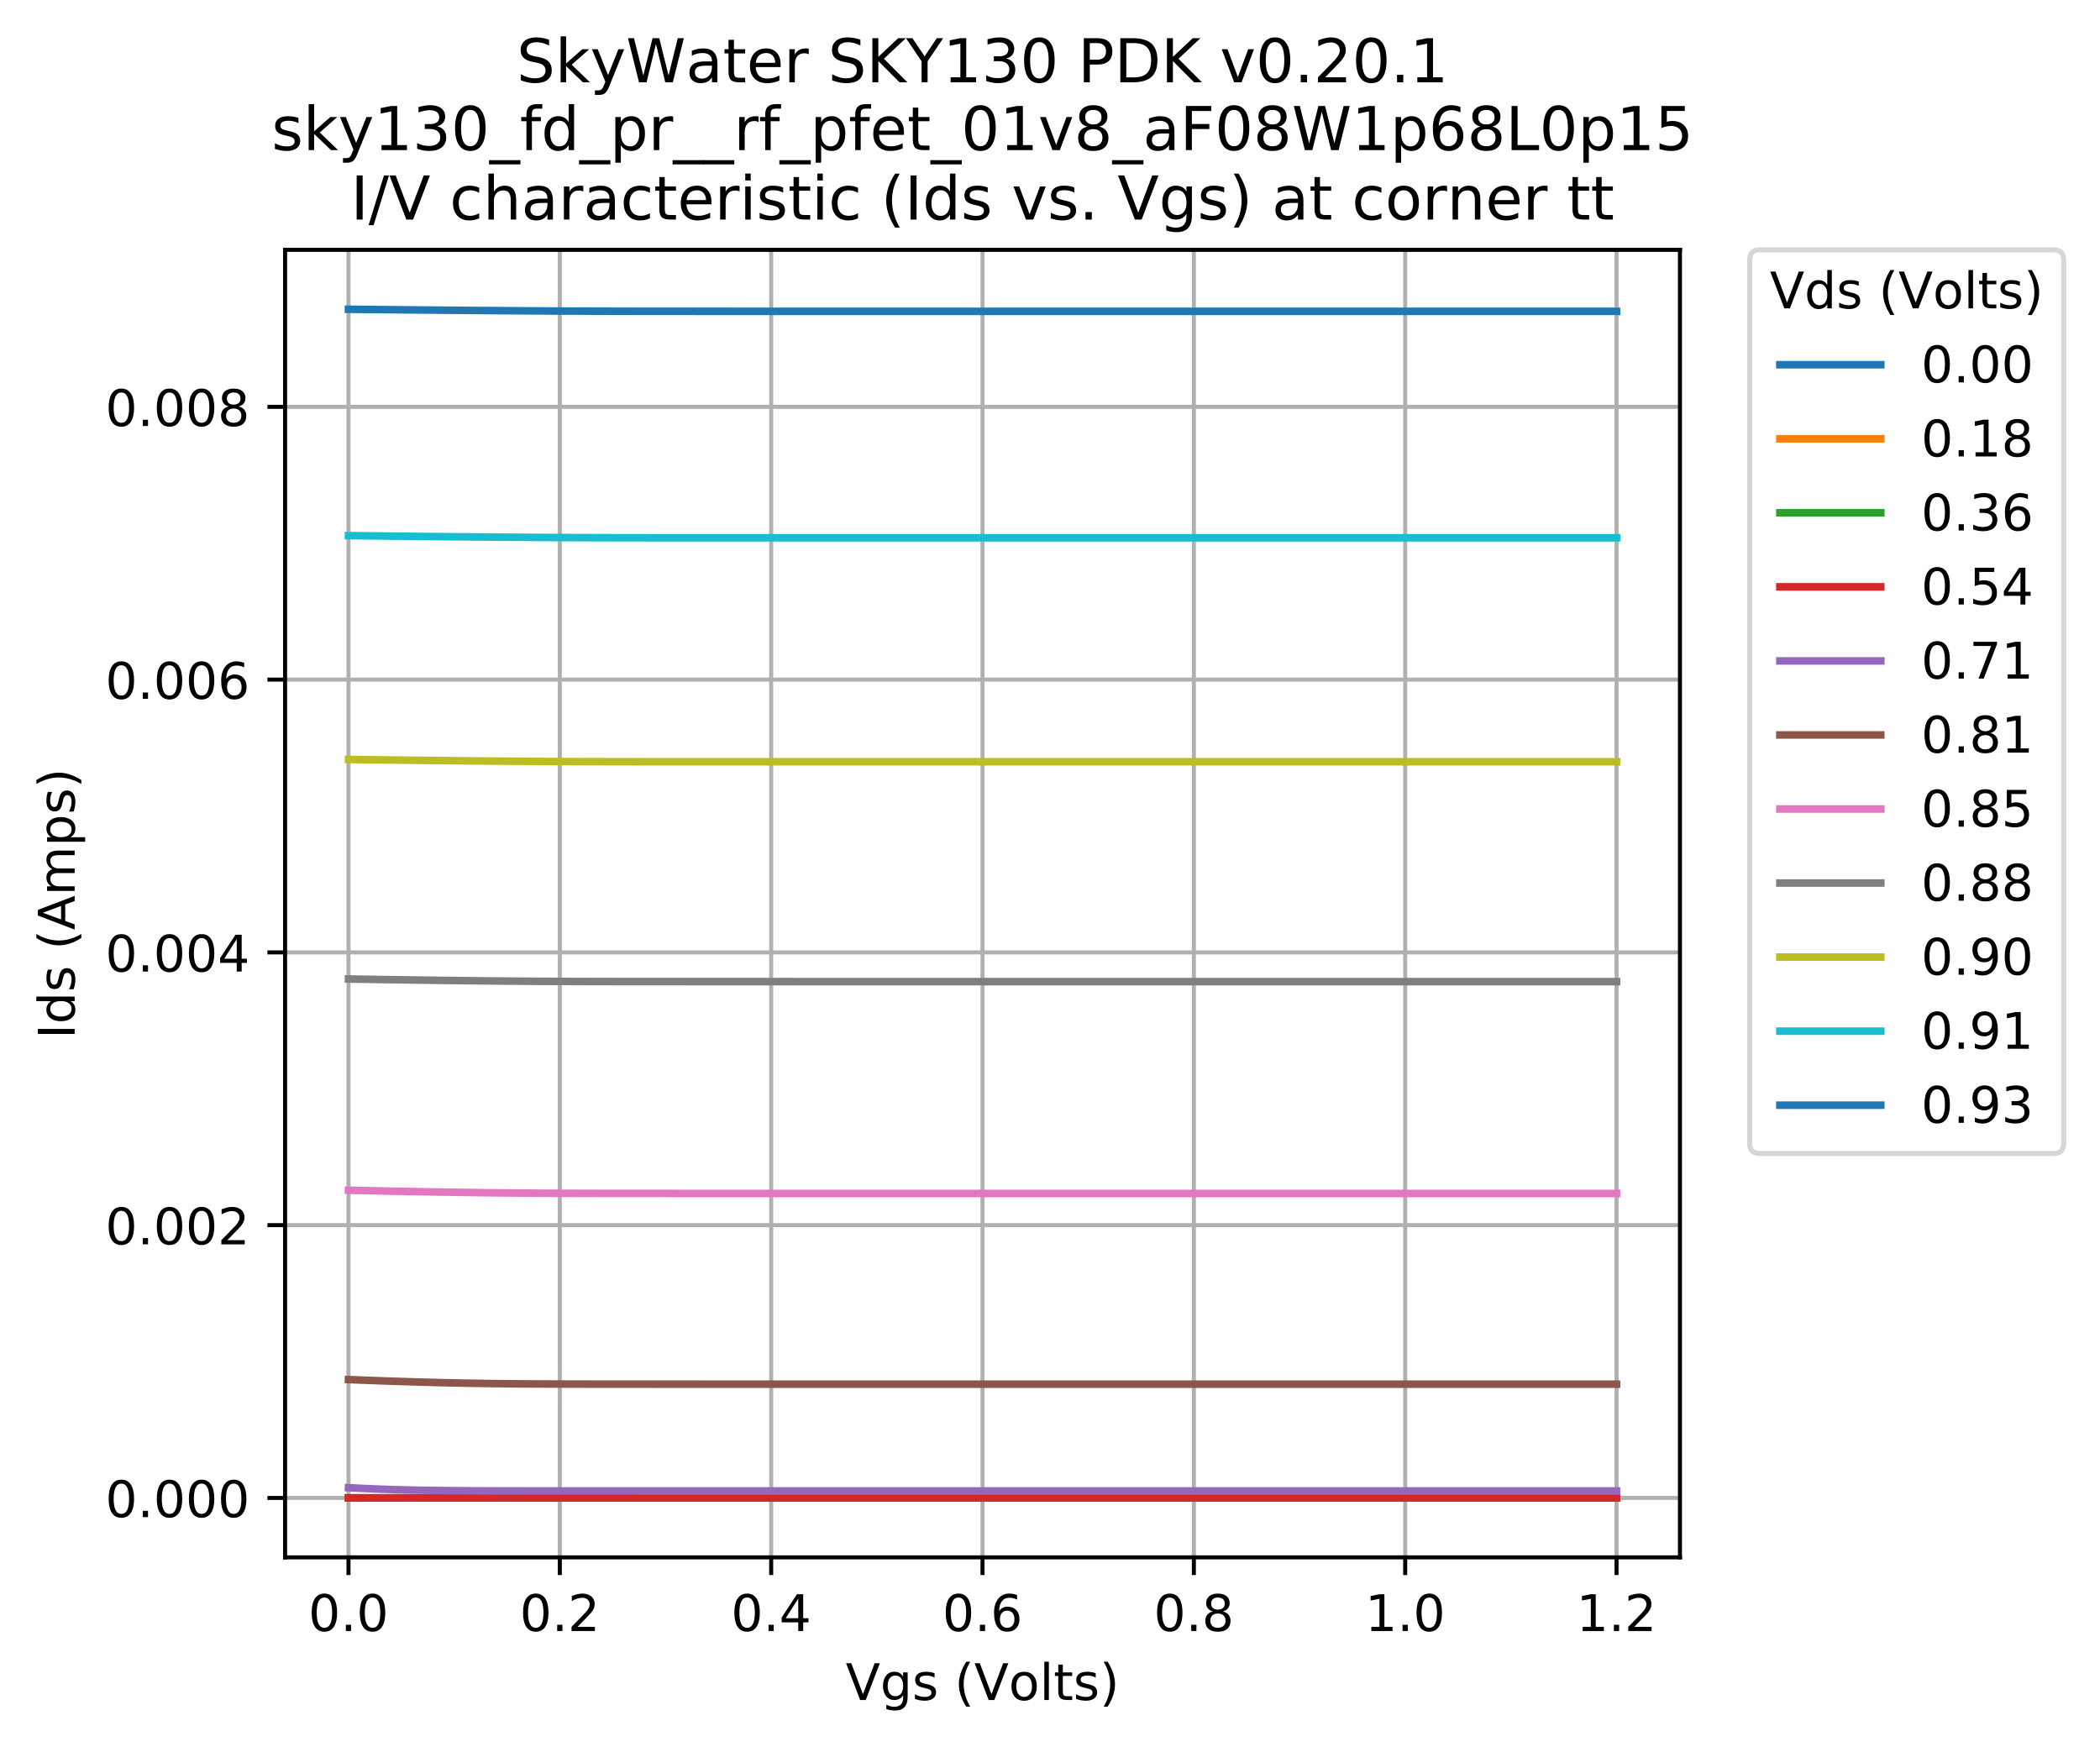 <svg xmlns="http://www.w3.org/2000/svg" xmlns:xlink="http://www.w3.org/1999/xlink" width="554.995" height="461.71" version="1.1" viewBox="0 0 416.246 346.283"><defs><style type="text/css">*{stroke-linecap:butt;stroke-linejoin:round}</style></defs><g id="figure_1"><g id="patch_1"><path d="M 0 346.283 L 416.246 346.283 L 416.246 0 L 0 0 z" style="fill:#fff"/></g><g id="axes_1"><g id="patch_2"><path d="M 56.506 308.727 L 332.986 308.727 L 332.986 49.527 L 56.506 49.527 z" style="fill:#fff"/></g><g id="matplotlib.axis_1"><g id="xtick_1"><g id="line2d_1"><path d="M 69.074 308.727 L 69.074 49.527" clip-path="url(#p727db10aca)" style="fill:none;stroke:#b0b0b0;stroke-linecap:square;stroke-width:.8"/></g><g id="line2d_2"><defs><path id="m60a61d8062" d="M 0 0 L 0 3.5" style="stroke:#000;stroke-width:.8"/></defs><g><use style="stroke:#000;stroke-width:.8" x="69.074" y="308.727" xlink:href="#m60a61d8062"/></g></g><g id="text_1"><defs><path id="DejaVuSans-48" d="M 31.781 66.406 Q 24.172 66.406 20.328 58.906 Q 16.5 51.422 16.5 36.375 Q 16.5 21.391 20.328 13.891 Q 24.172 6.391 31.781 6.391 Q 39.453 6.391 43.281 13.891 Q 47.125 21.391 47.125 36.375 Q 47.125 51.422 43.281 58.906 Q 39.453 66.406 31.781 66.406 z M 31.781 74.219 Q 44.047 74.219 50.516 64.516 Q 56.984 54.828 56.984 36.375 Q 56.984 17.969 50.516 8.266 Q 44.047 -1.422 31.781 -1.422 Q 19.531 -1.422 13.062 8.266 Q 6.594 17.969 6.594 36.375 Q 6.594 54.828 13.062 64.516 Q 19.531 74.219 31.781 74.219 z"/><path id="DejaVuSans-46" d="M 10.688 12.406 L 21 12.406 L 21 0 L 10.688 0 z"/></defs><g transform="translate(61.122 323.325)scale(0.1 -0.1)"><use xlink:href="#DejaVuSans-48"/><use x="63.623" xlink:href="#DejaVuSans-46"/><use x="95.41" xlink:href="#DejaVuSans-48"/></g></g></g><g id="xtick_2"><g id="line2d_3"><path d="M 110.964 308.727 L 110.964 49.527" clip-path="url(#p727db10aca)" style="fill:none;stroke:#b0b0b0;stroke-linecap:square;stroke-width:.8"/></g><g id="line2d_4"><g><use style="stroke:#000;stroke-width:.8" x="110.964" y="308.727" xlink:href="#m60a61d8062"/></g></g><g id="text_2"><defs><path id="DejaVuSans-50" d="M 19.188 8.297 L 53.609 8.297 L 53.609 0 L 7.328 0 L 7.328 8.297 Q 12.938 14.109 22.625 23.891 Q 32.328 33.688 34.812 36.531 Q 39.547 41.844 41.422 45.531 Q 43.312 49.219 43.312 52.781 Q 43.312 58.594 39.234 62.25 Q 35.156 65.922 28.609 65.922 Q 23.969 65.922 18.812 64.312 Q 13.672 62.703 7.812 59.422 L 7.812 69.391 Q 13.766 71.781 18.938 73 Q 24.125 74.219 28.422 74.219 Q 39.75 74.219 46.484 68.547 Q 53.219 62.891 53.219 53.422 Q 53.219 48.922 51.531 44.891 Q 49.859 40.875 45.406 35.406 Q 44.188 33.984 37.641 27.219 Q 31.109 20.453 19.188 8.297 z"/></defs><g transform="translate(103.013 323.325)scale(0.1 -0.1)"><use xlink:href="#DejaVuSans-48"/><use x="63.623" xlink:href="#DejaVuSans-46"/><use x="95.41" xlink:href="#DejaVuSans-50"/></g></g></g><g id="xtick_3"><g id="line2d_5"><path d="M 152.855 308.727 L 152.855 49.527" clip-path="url(#p727db10aca)" style="fill:none;stroke:#b0b0b0;stroke-linecap:square;stroke-width:.8"/></g><g id="line2d_6"><g><use style="stroke:#000;stroke-width:.8" x="152.855" y="308.727" xlink:href="#m60a61d8062"/></g></g><g id="text_3"><defs><path id="DejaVuSans-52" d="M 37.797 64.312 L 12.891 25.391 L 37.797 25.391 z M 35.203 72.906 L 47.609 72.906 L 47.609 25.391 L 58.016 25.391 L 58.016 17.188 L 47.609 17.188 L 47.609 0 L 37.797 0 L 37.797 17.188 L 4.891 17.188 L 4.891 26.703 z"/></defs><g transform="translate(144.904 323.325)scale(0.1 -0.1)"><use xlink:href="#DejaVuSans-48"/><use x="63.623" xlink:href="#DejaVuSans-46"/><use x="95.41" xlink:href="#DejaVuSans-52"/></g></g></g><g id="xtick_4"><g id="line2d_7"><path d="M 194.746 308.727 L 194.746 49.527" clip-path="url(#p727db10aca)" style="fill:none;stroke:#b0b0b0;stroke-linecap:square;stroke-width:.8"/></g><g id="line2d_8"><g><use style="stroke:#000;stroke-width:.8" x="194.746" y="308.727" xlink:href="#m60a61d8062"/></g></g><g id="text_4"><defs><path id="DejaVuSans-54" d="M 33.016 40.375 Q 26.375 40.375 22.484 35.828 Q 18.609 31.297 18.609 23.391 Q 18.609 15.531 22.484 10.953 Q 26.375 6.391 33.016 6.391 Q 39.656 6.391 43.531 10.953 Q 47.406 15.531 47.406 23.391 Q 47.406 31.297 43.531 35.828 Q 39.656 40.375 33.016 40.375 z M 52.594 71.297 L 52.594 62.312 Q 48.875 64.062 45.094 64.984 Q 41.312 65.922 37.594 65.922 Q 27.828 65.922 22.672 59.328 Q 17.531 52.734 16.797 39.406 Q 19.672 43.656 24.016 45.922 Q 28.375 48.188 33.594 48.188 Q 44.578 48.188 50.953 41.516 Q 57.328 34.859 57.328 23.391 Q 57.328 12.156 50.688 5.359 Q 44.047 -1.422 33.016 -1.422 Q 20.359 -1.422 13.672 8.266 Q 6.984 17.969 6.984 36.375 Q 6.984 53.656 15.188 63.938 Q 23.391 74.219 37.203 74.219 Q 40.922 74.219 44.703 73.484 Q 48.484 72.75 52.594 71.297 z"/></defs><g transform="translate(186.795 323.325)scale(0.1 -0.1)"><use xlink:href="#DejaVuSans-48"/><use x="63.623" xlink:href="#DejaVuSans-46"/><use x="95.41" xlink:href="#DejaVuSans-54"/></g></g></g><g id="xtick_5"><g id="line2d_9"><path d="M 236.637 308.727 L 236.637 49.527" clip-path="url(#p727db10aca)" style="fill:none;stroke:#b0b0b0;stroke-linecap:square;stroke-width:.8"/></g><g id="line2d_10"><g><use style="stroke:#000;stroke-width:.8" x="236.637" y="308.727" xlink:href="#m60a61d8062"/></g></g><g id="text_5"><defs><path id="DejaVuSans-56" d="M 31.781 34.625 Q 24.75 34.625 20.719 30.859 Q 16.703 27.094 16.703 20.516 Q 16.703 13.922 20.719 10.156 Q 24.75 6.391 31.781 6.391 Q 38.812 6.391 42.859 10.172 Q 46.922 13.969 46.922 20.516 Q 46.922 27.094 42.891 30.859 Q 38.875 34.625 31.781 34.625 z M 21.922 38.812 Q 15.578 40.375 12.031 44.719 Q 8.5 49.078 8.5 55.328 Q 8.5 64.062 14.719 69.141 Q 20.953 74.219 31.781 74.219 Q 42.672 74.219 48.875 69.141 Q 55.078 64.062 55.078 55.328 Q 55.078 49.078 51.531 44.719 Q 48 40.375 41.703 38.812 Q 48.828 37.156 52.797 32.312 Q 56.781 27.484 56.781 20.516 Q 56.781 9.906 50.312 4.234 Q 43.844 -1.422 31.781 -1.422 Q 19.734 -1.422 13.25 4.234 Q 6.781 9.906 6.781 20.516 Q 6.781 27.484 10.781 32.312 Q 14.797 37.156 21.922 38.812 z M 18.312 54.391 Q 18.312 48.734 21.844 45.562 Q 25.391 42.391 31.781 42.391 Q 38.141 42.391 41.719 45.562 Q 45.312 48.734 45.312 54.391 Q 45.312 60.062 41.719 63.234 Q 38.141 66.406 31.781 66.406 Q 25.391 66.406 21.844 63.234 Q 18.312 60.062 18.312 54.391 z"/></defs><g transform="translate(228.686 323.325)scale(0.1 -0.1)"><use xlink:href="#DejaVuSans-48"/><use x="63.623" xlink:href="#DejaVuSans-46"/><use x="95.41" xlink:href="#DejaVuSans-56"/></g></g></g><g id="xtick_6"><g id="line2d_11"><path d="M 278.528 308.727 L 278.528 49.527" clip-path="url(#p727db10aca)" style="fill:none;stroke:#b0b0b0;stroke-linecap:square;stroke-width:.8"/></g><g id="line2d_12"><g><use style="stroke:#000;stroke-width:.8" x="278.528" y="308.727" xlink:href="#m60a61d8062"/></g></g><g id="text_6"><defs><path id="DejaVuSans-49" d="M 12.406 8.297 L 28.516 8.297 L 28.516 63.922 L 10.984 60.406 L 10.984 69.391 L 28.422 72.906 L 38.281 72.906 L 38.281 8.297 L 54.391 8.297 L 54.391 0 L 12.406 0 z"/></defs><g transform="translate(270.577 323.325)scale(0.1 -0.1)"><use xlink:href="#DejaVuSans-49"/><use x="63.623" xlink:href="#DejaVuSans-46"/><use x="95.41" xlink:href="#DejaVuSans-48"/></g></g></g><g id="xtick_7"><g id="line2d_13"><path d="M 320.419 308.727 L 320.419 49.527" clip-path="url(#p727db10aca)" style="fill:none;stroke:#b0b0b0;stroke-linecap:square;stroke-width:.8"/></g><g id="line2d_14"><g><use style="stroke:#000;stroke-width:.8" x="320.419" y="308.727" xlink:href="#m60a61d8062"/></g></g><g id="text_7"><g transform="translate(312.467 323.325)scale(0.1 -0.1)"><use xlink:href="#DejaVuSans-49"/><use x="63.623" xlink:href="#DejaVuSans-46"/><use x="95.41" xlink:href="#DejaVuSans-50"/></g></g></g><g id="text_8"><defs><path id="DejaVuSans-86" d="M 28.609 0 L 0.781 72.906 L 11.078 72.906 L 34.188 11.531 L 57.328 72.906 L 67.578 72.906 L 39.797 0 z"/><path id="DejaVuSans-103" d="M 45.406 27.984 Q 45.406 37.75 41.375 43.109 Q 37.359 48.484 30.078 48.484 Q 22.859 48.484 18.828 43.109 Q 14.797 37.75 14.797 27.984 Q 14.797 18.266 18.828 12.891 Q 22.859 7.516 30.078 7.516 Q 37.359 7.516 41.375 12.891 Q 45.406 18.266 45.406 27.984 z M 54.391 6.781 Q 54.391 -7.172 48.188 -13.984 Q 42 -20.797 29.203 -20.797 Q 24.469 -20.797 20.266 -20.094 Q 16.062 -19.391 12.109 -17.922 L 12.109 -9.188 Q 16.062 -11.328 19.922 -12.344 Q 23.781 -13.375 27.781 -13.375 Q 36.625 -13.375 41.016 -8.766 Q 45.406 -4.156 45.406 5.172 L 45.406 9.625 Q 42.625 4.781 38.281 2.391 Q 33.938 0 27.875 0 Q 17.828 0 11.672 7.656 Q 5.516 15.328 5.516 27.984 Q 5.516 40.672 11.672 48.328 Q 17.828 56 27.875 56 Q 33.938 56 38.281 53.609 Q 42.625 51.219 45.406 46.391 L 45.406 54.688 L 54.391 54.688 z"/><path id="DejaVuSans-115" d="M 44.281 53.078 L 44.281 44.578 Q 40.484 46.531 36.375 47.5 Q 32.281 48.484 27.875 48.484 Q 21.188 48.484 17.844 46.438 Q 14.5 44.391 14.5 40.281 Q 14.5 37.156 16.891 35.375 Q 19.281 33.594 26.516 31.984 L 29.594 31.297 Q 39.156 29.25 43.188 25.516 Q 47.219 21.781 47.219 15.094 Q 47.219 7.469 41.188 3.016 Q 35.156 -1.422 24.609 -1.422 Q 20.219 -1.422 15.453 -0.562 Q 10.688 0.297 5.422 2 L 5.422 11.281 Q 10.406 8.688 15.234 7.391 Q 20.062 6.109 24.812 6.109 Q 31.156 6.109 34.562 8.281 Q 37.984 10.453 37.984 14.406 Q 37.984 18.062 35.516 20.016 Q 33.062 21.969 24.703 23.781 L 21.578 24.516 Q 13.234 26.266 9.516 29.906 Q 5.812 33.547 5.812 39.891 Q 5.812 47.609 11.281 51.797 Q 16.75 56 26.812 56 Q 31.781 56 36.172 55.266 Q 40.578 54.547 44.281 53.078 z"/><path id="DejaVuSans-32"/><path id="DejaVuSans-40" d="M 31 75.875 Q 24.469 64.656 21.281 53.656 Q 18.109 42.672 18.109 31.391 Q 18.109 20.125 21.312 9.062 Q 24.516 -2 31 -13.188 L 23.188 -13.188 Q 15.875 -1.703 12.234 9.375 Q 8.594 20.453 8.594 31.391 Q 8.594 42.281 12.203 53.312 Q 15.828 64.359 23.188 75.875 z"/><path id="DejaVuSans-111" d="M 30.609 48.391 Q 23.391 48.391 19.188 42.75 Q 14.984 37.109 14.984 27.297 Q 14.984 17.484 19.156 11.844 Q 23.344 6.203 30.609 6.203 Q 37.797 6.203 41.984 11.859 Q 46.188 17.531 46.188 27.297 Q 46.188 37.016 41.984 42.703 Q 37.797 48.391 30.609 48.391 z M 30.609 56 Q 42.328 56 49.016 48.375 Q 55.719 40.766 55.719 27.297 Q 55.719 13.875 49.016 6.219 Q 42.328 -1.422 30.609 -1.422 Q 18.844 -1.422 12.172 6.219 Q 5.516 13.875 5.516 27.297 Q 5.516 40.766 12.172 48.375 Q 18.844 56 30.609 56 z"/><path id="DejaVuSans-108" d="M 9.422 75.984 L 18.406 75.984 L 18.406 0 L 9.422 0 z"/><path id="DejaVuSans-116" d="M 18.312 70.219 L 18.312 54.688 L 36.812 54.688 L 36.812 47.703 L 18.312 47.703 L 18.312 18.016 Q 18.312 11.328 20.141 9.422 Q 21.969 7.516 27.594 7.516 L 36.812 7.516 L 36.812 0 L 27.594 0 Q 17.188 0 13.234 3.875 Q 9.281 7.766 9.281 18.016 L 9.281 47.703 L 2.688 47.703 L 2.688 54.688 L 9.281 54.688 L 9.281 70.219 z"/><path id="DejaVuSans-41" d="M 8.016 75.875 L 15.828 75.875 Q 23.141 64.359 26.781 53.312 Q 30.422 42.281 30.422 31.391 Q 30.422 20.453 26.781 9.375 Q 23.141 -1.703 15.828 -13.188 L 8.016 -13.188 Q 14.5 -2 17.703 9.062 Q 20.906 20.125 20.906 31.391 Q 20.906 42.672 17.703 53.656 Q 14.5 64.656 8.016 75.875 z"/></defs><g transform="translate(167.628 337.003)scale(0.1 -0.1)"><use xlink:href="#DejaVuSans-86"/><use x="68.408" xlink:href="#DejaVuSans-103"/><use x="131.885" xlink:href="#DejaVuSans-115"/><use x="183.984" xlink:href="#DejaVuSans-32"/><use x="215.771" xlink:href="#DejaVuSans-40"/><use x="254.785" xlink:href="#DejaVuSans-86"/><use x="323.084" xlink:href="#DejaVuSans-111"/><use x="384.266" xlink:href="#DejaVuSans-108"/><use x="412.049" xlink:href="#DejaVuSans-116"/><use x="451.258" xlink:href="#DejaVuSans-115"/><use x="503.357" xlink:href="#DejaVuSans-41"/></g></g></g><g id="matplotlib.axis_2"><g id="ytick_1"><g id="line2d_15"><path d="M 56.506 296.945 L 332.986 296.945" clip-path="url(#p727db10aca)" style="fill:none;stroke:#b0b0b0;stroke-linecap:square;stroke-width:.8"/></g><g id="line2d_16"><defs><path id="m5e2880b116" d="M 0 0 L -3.5 0" style="stroke:#000;stroke-width:.8"/></defs><g><use style="stroke:#000;stroke-width:.8" x="56.506" y="296.945" xlink:href="#m5e2880b116"/></g></g><g id="text_9"><g transform="translate(20.878 300.744)scale(0.1 -0.1)"><use xlink:href="#DejaVuSans-48"/><use x="63.623" xlink:href="#DejaVuSans-46"/><use x="95.41" xlink:href="#DejaVuSans-48"/><use x="159.033" xlink:href="#DejaVuSans-48"/><use x="222.656" xlink:href="#DejaVuSans-48"/></g></g></g><g id="ytick_2"><g id="line2d_17"><path d="M 56.506 242.871 L 332.986 242.871" clip-path="url(#p727db10aca)" style="fill:none;stroke:#b0b0b0;stroke-linecap:square;stroke-width:.8"/></g><g id="line2d_18"><g><use style="stroke:#000;stroke-width:.8" x="56.506" y="242.871" xlink:href="#m5e2880b116"/></g></g><g id="text_10"><g transform="translate(20.878 246.67)scale(0.1 -0.1)"><use xlink:href="#DejaVuSans-48"/><use x="63.623" xlink:href="#DejaVuSans-46"/><use x="95.41" xlink:href="#DejaVuSans-48"/><use x="159.033" xlink:href="#DejaVuSans-48"/><use x="222.656" xlink:href="#DejaVuSans-50"/></g></g></g><g id="ytick_3"><g id="line2d_19"><path d="M 56.506 188.797 L 332.986 188.797" clip-path="url(#p727db10aca)" style="fill:none;stroke:#b0b0b0;stroke-linecap:square;stroke-width:.8"/></g><g id="line2d_20"><g><use style="stroke:#000;stroke-width:.8" x="56.506" y="188.797" xlink:href="#m5e2880b116"/></g></g><g id="text_11"><g transform="translate(20.878 192.597)scale(0.1 -0.1)"><use xlink:href="#DejaVuSans-48"/><use x="63.623" xlink:href="#DejaVuSans-46"/><use x="95.41" xlink:href="#DejaVuSans-48"/><use x="159.033" xlink:href="#DejaVuSans-48"/><use x="222.656" xlink:href="#DejaVuSans-52"/></g></g></g><g id="ytick_4"><g id="line2d_21"><path d="M 56.506 134.724 L 332.986 134.724" clip-path="url(#p727db10aca)" style="fill:none;stroke:#b0b0b0;stroke-linecap:square;stroke-width:.8"/></g><g id="line2d_22"><g><use style="stroke:#000;stroke-width:.8" x="56.506" y="134.724" xlink:href="#m5e2880b116"/></g></g><g id="text_12"><g transform="translate(20.878 138.523)scale(0.1 -0.1)"><use xlink:href="#DejaVuSans-48"/><use x="63.623" xlink:href="#DejaVuSans-46"/><use x="95.41" xlink:href="#DejaVuSans-48"/><use x="159.033" xlink:href="#DejaVuSans-48"/><use x="222.656" xlink:href="#DejaVuSans-54"/></g></g></g><g id="ytick_5"><g id="line2d_23"><path d="M 56.506 80.65 L 332.986 80.65" clip-path="url(#p727db10aca)" style="fill:none;stroke:#b0b0b0;stroke-linecap:square;stroke-width:.8"/></g><g id="line2d_24"><g><use style="stroke:#000;stroke-width:.8" x="56.506" y="80.65" xlink:href="#m5e2880b116"/></g></g><g id="text_13"><g transform="translate(20.878 84.449)scale(0.1 -0.1)"><use xlink:href="#DejaVuSans-48"/><use x="63.623" xlink:href="#DejaVuSans-46"/><use x="95.41" xlink:href="#DejaVuSans-48"/><use x="159.033" xlink:href="#DejaVuSans-48"/><use x="222.656" xlink:href="#DejaVuSans-56"/></g></g></g><g id="text_14"><defs><path id="DejaVuSans-73" d="M 9.812 72.906 L 19.672 72.906 L 19.672 0 L 9.812 0 z"/><path id="DejaVuSans-100" d="M 45.406 46.391 L 45.406 75.984 L 54.391 75.984 L 54.391 0 L 45.406 0 L 45.406 8.203 Q 42.578 3.328 38.25 0.953 Q 33.938 -1.422 27.875 -1.422 Q 17.969 -1.422 11.734 6.484 Q 5.516 14.406 5.516 27.297 Q 5.516 40.188 11.734 48.094 Q 17.969 56 27.875 56 Q 33.938 56 38.25 53.625 Q 42.578 51.266 45.406 46.391 z M 14.797 27.297 Q 14.797 17.391 18.875 11.75 Q 22.953 6.109 30.078 6.109 Q 37.203 6.109 41.297 11.75 Q 45.406 17.391 45.406 27.297 Q 45.406 37.203 41.297 42.844 Q 37.203 48.484 30.078 48.484 Q 22.953 48.484 18.875 42.844 Q 14.797 37.203 14.797 27.297 z"/><path id="DejaVuSans-65" d="M 34.188 63.188 L 20.797 26.906 L 47.609 26.906 z M 28.609 72.906 L 39.797 72.906 L 67.578 0 L 57.328 0 L 50.688 18.703 L 17.828 18.703 L 11.188 0 L 0.781 0 z"/><path id="DejaVuSans-109" d="M 52 44.188 Q 55.375 50.25 60.062 53.125 Q 64.75 56 71.094 56 Q 79.641 56 84.281 50.016 Q 88.922 44.047 88.922 33.016 L 88.922 0 L 79.891 0 L 79.891 32.719 Q 79.891 40.578 77.094 44.375 Q 74.312 48.188 68.609 48.188 Q 61.625 48.188 57.562 43.547 Q 53.516 38.922 53.516 30.906 L 53.516 0 L 44.484 0 L 44.484 32.719 Q 44.484 40.625 41.703 44.406 Q 38.922 48.188 33.109 48.188 Q 26.219 48.188 22.156 43.531 Q 18.109 38.875 18.109 30.906 L 18.109 0 L 9.078 0 L 9.078 54.688 L 18.109 54.688 L 18.109 46.188 Q 21.188 51.219 25.484 53.609 Q 29.781 56 35.688 56 Q 41.656 56 45.828 52.969 Q 50 49.953 52 44.188 z"/><path id="DejaVuSans-112" d="M 18.109 8.203 L 18.109 -20.797 L 9.078 -20.797 L 9.078 54.688 L 18.109 54.688 L 18.109 46.391 Q 20.953 51.266 25.266 53.625 Q 29.594 56 35.594 56 Q 45.562 56 51.781 48.094 Q 58.016 40.188 58.016 27.297 Q 58.016 14.406 51.781 6.484 Q 45.562 -1.422 35.594 -1.422 Q 29.594 -1.422 25.266 0.953 Q 20.953 3.328 18.109 8.203 z M 48.688 27.297 Q 48.688 37.203 44.609 42.844 Q 40.531 48.484 33.406 48.484 Q 26.266 48.484 22.188 42.844 Q 18.109 37.203 18.109 27.297 Q 18.109 17.391 22.188 11.75 Q 26.266 6.109 33.406 6.109 Q 40.531 6.109 44.609 11.75 Q 48.688 17.391 48.688 27.297 z"/></defs><g transform="translate(14.798 205.941)rotate(-90)scale(0.1 -0.1)"><use xlink:href="#DejaVuSans-73"/><use x="29.492" xlink:href="#DejaVuSans-100"/><use x="92.969" xlink:href="#DejaVuSans-115"/><use x="145.068" xlink:href="#DejaVuSans-32"/><use x="176.855" xlink:href="#DejaVuSans-40"/><use x="215.869" xlink:href="#DejaVuSans-65"/><use x="284.277" xlink:href="#DejaVuSans-109"/><use x="381.689" xlink:href="#DejaVuSans-112"/><use x="445.166" xlink:href="#DejaVuSans-115"/><use x="497.266" xlink:href="#DejaVuSans-41"/></g></g></g><g id="line2d_25"><path d="M 69.074 296.945 L 71.168 296.945 L 73.263 296.945 L 75.357 296.945 L 77.452 296.945 L 79.546 296.945 L 81.641 296.945 L 83.735 296.945 L 85.83 296.945 L 87.924 296.945 L 90.019 296.945 L 92.114 296.945 L 94.208 296.945 L 96.303 296.945 L 98.397 296.945 L 100.492 296.945 L 102.586 296.945 L 104.681 296.945 L 106.775 296.945 L 108.87 296.945 L 110.964 296.945 L 113.059 296.945 L 115.154 296.945 L 117.248 296.945 L 119.343 296.945 L 121.437 296.945 L 123.532 296.945 L 125.626 296.945 L 127.721 296.945 L 129.815 296.945 L 131.91 296.945 L 134.004 296.945 L 136.099 296.945 L 138.194 296.945 L 140.288 296.945 L 142.383 296.945 L 144.477 296.945 L 146.572 296.945 L 148.666 296.945 L 150.761 296.945 L 152.855 296.945 L 154.95 296.945 L 157.044 296.945 L 159.139 296.945 L 161.234 296.945 L 163.328 296.945 L 165.423 296.945 L 167.517 296.945 L 169.612 296.945 L 171.706 296.945 L 173.801 296.945 L 175.895 296.945 L 177.99 296.945 L 180.084 296.945 L 182.179 296.945 L 184.274 296.945 L 186.368 296.945 L 188.463 296.945 L 190.557 296.945 L 192.652 296.945 L 194.746 296.945 L 196.841 296.945 L 198.935 296.945 L 201.03 296.945 L 203.124 296.945 L 205.219 296.945 L 207.314 296.945 L 209.408 296.945 L 211.503 296.945 L 213.597 296.945 L 215.692 296.945 L 217.786 296.945 L 219.881 296.945 L 221.975 296.945 L 224.07 296.945 L 226.164 296.945 L 228.259 296.945 L 230.354 296.945 L 232.448 296.945 L 234.543 296.945 L 236.637 296.945 L 238.732 296.945 L 240.826 296.945 L 242.921 296.945 L 245.015 296.945 L 247.11 296.945 L 249.204 296.945 L 251.299 296.945 L 253.394 296.945 L 255.488 296.945 L 257.583 296.945 L 259.677 296.945 L 261.772 296.945 L 263.866 296.945 L 265.961 296.945 L 268.055 296.945 L 270.15 296.945 L 272.244 296.945 L 274.339 296.945 L 276.434 296.945 L 278.528 296.945 L 280.623 296.945 L 282.717 296.945 L 284.812 296.945 L 286.906 296.945 L 289.001 296.945 L 291.095 296.945 L 293.19 296.945 L 295.284 296.945 L 297.379 296.945 L 299.474 296.945 L 301.568 296.945 L 303.663 296.945 L 305.757 296.945 L 307.852 296.945 L 309.946 296.945 L 312.041 296.945 L 314.135 296.945 L 316.23 296.945 L 318.324 296.945 L 320.419 296.945" clip-path="url(#p727db10aca)" style="fill:none;stroke:#1f77b4;stroke-linecap:square;stroke-width:1.5"/></g><g id="line2d_26"><path d="M 69.074 296.945 L 71.168 296.945 L 73.263 296.945 L 75.357 296.945 L 77.452 296.945 L 79.546 296.945 L 81.641 296.945 L 83.735 296.945 L 85.83 296.945 L 87.924 296.945 L 90.019 296.945 L 92.114 296.945 L 94.208 296.945 L 96.303 296.945 L 98.397 296.945 L 100.492 296.945 L 102.586 296.945 L 104.681 296.945 L 106.775 296.945 L 108.87 296.945 L 110.964 296.945 L 113.059 296.945 L 115.154 296.945 L 117.248 296.945 L 119.343 296.945 L 121.437 296.945 L 123.532 296.945 L 125.626 296.945 L 127.721 296.945 L 129.815 296.945 L 131.91 296.945 L 134.004 296.945 L 136.099 296.945 L 138.194 296.945 L 140.288 296.945 L 142.383 296.945 L 144.477 296.945 L 146.572 296.945 L 148.666 296.945 L 150.761 296.945 L 152.855 296.945 L 154.95 296.945 L 157.044 296.945 L 159.139 296.945 L 161.234 296.945 L 163.328 296.945 L 165.423 296.945 L 167.517 296.945 L 169.612 296.945 L 171.706 296.945 L 173.801 296.945 L 175.895 296.945 L 177.99 296.945 L 180.084 296.945 L 182.179 296.945 L 184.274 296.945 L 186.368 296.945 L 188.463 296.945 L 190.557 296.945 L 192.652 296.945 L 194.746 296.945 L 196.841 296.945 L 198.935 296.945 L 201.03 296.945 L 203.124 296.945 L 205.219 296.945 L 207.314 296.945 L 209.408 296.945 L 211.503 296.945 L 213.597 296.945 L 215.692 296.945 L 217.786 296.945 L 219.881 296.945 L 221.975 296.945 L 224.07 296.945 L 226.164 296.945 L 228.259 296.945 L 230.354 296.945 L 232.448 296.945 L 234.543 296.945 L 236.637 296.945 L 238.732 296.945 L 240.826 296.945 L 242.921 296.945 L 245.015 296.945 L 247.11 296.945 L 249.204 296.945 L 251.299 296.945 L 253.394 296.945 L 255.488 296.945 L 257.583 296.945 L 259.677 296.945 L 261.772 296.945 L 263.866 296.945 L 265.961 296.945 L 268.055 296.945 L 270.15 296.945 L 272.244 296.945 L 274.339 296.945 L 276.434 296.945 L 278.528 296.945 L 280.623 296.945 L 282.717 296.945 L 284.812 296.945 L 286.906 296.945 L 289.001 296.945 L 291.095 296.945 L 293.19 296.945 L 295.284 296.945 L 297.379 296.945 L 299.474 296.945 L 301.568 296.945 L 303.663 296.945 L 305.757 296.945 L 307.852 296.945 L 309.946 296.945 L 312.041 296.945 L 314.135 296.945 L 316.23 296.945 L 318.324 296.945 L 320.419 296.945" clip-path="url(#p727db10aca)" style="fill:none;stroke:#ff7f0e;stroke-linecap:square;stroke-width:1.5"/></g><g id="line2d_27"><path d="M 69.074 296.945 L 71.168 296.945 L 73.263 296.945 L 75.357 296.945 L 77.452 296.945 L 79.546 296.945 L 81.641 296.945 L 83.735 296.945 L 85.83 296.945 L 87.924 296.945 L 90.019 296.945 L 92.114 296.945 L 94.208 296.945 L 96.303 296.945 L 98.397 296.945 L 100.492 296.945 L 102.586 296.945 L 104.681 296.945 L 106.775 296.945 L 108.87 296.945 L 110.964 296.945 L 113.059 296.945 L 115.154 296.945 L 117.248 296.945 L 119.343 296.945 L 121.437 296.945 L 123.532 296.945 L 125.626 296.945 L 127.721 296.945 L 129.815 296.945 L 131.91 296.945 L 134.004 296.945 L 136.099 296.945 L 138.194 296.945 L 140.288 296.945 L 142.383 296.945 L 144.477 296.945 L 146.572 296.945 L 148.666 296.945 L 150.761 296.945 L 152.855 296.945 L 154.95 296.945 L 157.044 296.945 L 159.139 296.945 L 161.234 296.945 L 163.328 296.945 L 165.423 296.945 L 167.517 296.945 L 169.612 296.945 L 171.706 296.945 L 173.801 296.945 L 175.895 296.945 L 177.99 296.945 L 180.084 296.945 L 182.179 296.945 L 184.274 296.945 L 186.368 296.945 L 188.463 296.945 L 190.557 296.945 L 192.652 296.945 L 194.746 296.945 L 196.841 296.945 L 198.935 296.945 L 201.03 296.945 L 203.124 296.945 L 205.219 296.945 L 207.314 296.945 L 209.408 296.945 L 211.503 296.945 L 213.597 296.945 L 215.692 296.945 L 217.786 296.945 L 219.881 296.945 L 221.975 296.945 L 224.07 296.945 L 226.164 296.945 L 228.259 296.945 L 230.354 296.945 L 232.448 296.945 L 234.543 296.945 L 236.637 296.945 L 238.732 296.945 L 240.826 296.945 L 242.921 296.945 L 245.015 296.945 L 247.11 296.945 L 249.204 296.945 L 251.299 296.945 L 253.394 296.945 L 255.488 296.945 L 257.583 296.945 L 259.677 296.945 L 261.772 296.945 L 263.866 296.945 L 265.961 296.945 L 268.055 296.945 L 270.15 296.945 L 272.244 296.945 L 274.339 296.945 L 276.434 296.945 L 278.528 296.945 L 280.623 296.945 L 282.717 296.945 L 284.812 296.945 L 286.906 296.945 L 289.001 296.945 L 291.095 296.945 L 293.19 296.945 L 295.284 296.945 L 297.379 296.945 L 299.474 296.945 L 301.568 296.945 L 303.663 296.945 L 305.757 296.945 L 307.852 296.945 L 309.946 296.945 L 312.041 296.945 L 314.135 296.945 L 316.23 296.945 L 318.324 296.945 L 320.419 296.945" clip-path="url(#p727db10aca)" style="fill:none;stroke:#2ca02c;stroke-linecap:square;stroke-width:1.5"/></g><g id="line2d_28"><path d="M 69.074 296.926 L 71.168 296.928 L 73.263 296.93 L 75.357 296.931 L 77.452 296.932 L 79.546 296.933 L 81.641 296.933 L 83.735 296.934 L 85.83 296.934 L 87.924 296.934 L 90.019 296.935 L 92.114 296.935 L 94.208 296.935 L 96.303 296.935 L 98.397 296.935 L 100.492 296.935 L 102.586 296.935 L 104.681 296.935 L 106.775 296.935 L 108.87 296.935 L 110.964 296.935 L 113.059 296.935 L 115.154 296.935 L 117.248 296.935 L 119.343 296.935 L 121.437 296.935 L 123.532 296.935 L 125.626 296.935 L 127.721 296.935 L 129.815 296.935 L 131.91 296.935 L 134.004 296.935 L 136.099 296.935 L 138.194 296.935 L 140.288 296.935 L 142.383 296.935 L 144.477 296.935 L 146.572 296.935 L 148.666 296.935 L 150.761 296.935 L 152.855 296.935 L 154.95 296.935 L 157.044 296.935 L 159.139 296.935 L 161.234 296.935 L 163.328 296.935 L 165.423 296.935 L 167.517 296.935 L 169.612 296.935 L 171.706 296.935 L 173.801 296.935 L 175.895 296.935 L 177.99 296.935 L 180.084 296.935 L 182.179 296.935 L 184.274 296.935 L 186.368 296.935 L 188.463 296.935 L 190.557 296.935 L 192.652 296.935 L 194.746 296.935 L 196.841 296.935 L 198.935 296.935 L 201.03 296.935 L 203.124 296.935 L 205.219 296.935 L 207.314 296.935 L 209.408 296.935 L 211.503 296.935 L 213.597 296.935 L 215.692 296.935 L 217.786 296.935 L 219.881 296.935 L 221.975 296.935 L 224.07 296.935 L 226.164 296.935 L 228.259 296.935 L 230.354 296.935 L 232.448 296.935 L 234.543 296.935 L 236.637 296.935 L 238.732 296.935 L 240.826 296.935 L 242.921 296.935 L 245.015 296.935 L 247.11 296.935 L 249.204 296.935 L 251.299 296.935 L 253.394 296.935 L 255.488 296.935 L 257.583 296.935 L 259.677 296.935 L 261.772 296.935 L 263.866 296.935 L 265.961 296.935 L 268.055 296.935 L 270.15 296.935 L 272.244 296.935 L 274.339 296.935 L 276.434 296.935 L 278.528 296.935 L 280.623 296.935 L 282.717 296.935 L 284.812 296.935 L 286.906 296.935 L 289.001 296.935 L 291.095 296.935 L 293.19 296.935 L 295.284 296.935 L 297.379 296.935 L 299.474 296.935 L 301.568 296.935 L 303.663 296.935 L 305.757 296.935 L 307.852 296.935 L 309.946 296.935 L 312.041 296.935 L 314.135 296.935 L 316.23 296.935 L 318.324 296.935 L 320.419 296.935" clip-path="url(#p727db10aca)" style="fill:none;stroke:#d62728;stroke-linecap:square;stroke-width:1.5"/></g><g id="line2d_29"><path d="M 69.074 294.909 L 71.168 295.019 L 73.263 295.116 L 75.357 295.201 L 77.452 295.273 L 79.546 295.333 L 81.641 295.383 L 83.735 295.424 L 85.83 295.456 L 87.924 295.482 L 90.019 295.502 L 92.114 295.518 L 94.208 295.53 L 96.303 295.539 L 98.397 295.547 L 100.492 295.552 L 102.586 295.556 L 104.681 295.559 L 106.775 295.562 L 108.87 295.563 L 110.964 295.565 L 113.059 295.566 L 115.154 295.567 L 117.248 295.567 L 119.343 295.568 L 121.437 295.568 L 123.532 295.568 L 125.626 295.568 L 127.721 295.569 L 129.815 295.569 L 131.91 295.569 L 134.004 295.569 L 136.099 295.569 L 138.194 295.569 L 140.288 295.569 L 142.383 295.569 L 144.477 295.569 L 146.572 295.569 L 148.666 295.569 L 150.761 295.569 L 152.855 295.569 L 154.95 295.569 L 157.044 295.569 L 159.139 295.569 L 161.234 295.569 L 163.328 295.569 L 165.423 295.569 L 167.517 295.569 L 169.612 295.569 L 171.706 295.569 L 173.801 295.569 L 175.895 295.569 L 177.99 295.569 L 180.084 295.569 L 182.179 295.569 L 184.274 295.569 L 186.368 295.569 L 188.463 295.569 L 190.557 295.569 L 192.652 295.569 L 194.746 295.569 L 196.841 295.569 L 198.935 295.569 L 201.03 295.569 L 203.124 295.569 L 205.219 295.569 L 207.314 295.569 L 209.408 295.569 L 211.503 295.569 L 213.597 295.569 L 215.692 295.569 L 217.786 295.569 L 219.881 295.569 L 221.975 295.569 L 224.07 295.569 L 226.164 295.569 L 228.259 295.569 L 230.354 295.569 L 232.448 295.569 L 234.543 295.569 L 236.637 295.569 L 238.732 295.569 L 240.826 295.569 L 242.921 295.569 L 245.015 295.569 L 247.11 295.569 L 249.204 295.569 L 251.299 295.569 L 253.394 295.569 L 255.488 295.569 L 257.583 295.569 L 259.677 295.569 L 261.772 295.569 L 263.866 295.569 L 265.961 295.569 L 268.055 295.569 L 270.15 295.569 L 272.244 295.569 L 274.339 295.569 L 276.434 295.569 L 278.528 295.569 L 280.623 295.569 L 282.717 295.569 L 284.812 295.569 L 286.906 295.569 L 289.001 295.569 L 291.095 295.569 L 293.19 295.569 L 295.284 295.569 L 297.379 295.569 L 299.474 295.569 L 301.568 295.569 L 303.663 295.569 L 305.757 295.569 L 307.852 295.569 L 309.946 295.569 L 312.041 295.569 L 314.135 295.569 L 316.23 295.569 L 318.324 295.569 L 320.419 295.569" clip-path="url(#p727db10aca)" style="fill:none;stroke:#9467bd;stroke-linecap:square;stroke-width:1.5"/></g><g id="line2d_30"><path d="M 69.074 273.478 L 71.168 273.561 L 73.263 273.642 L 75.357 273.718 L 77.452 273.792 L 79.546 273.861 L 81.641 273.927 L 83.735 273.988 L 85.83 274.045 L 87.924 274.097 L 90.019 274.144 L 92.114 274.185 L 94.208 274.222 L 96.303 274.254 L 98.397 274.281 L 100.492 274.304 L 102.586 274.322 L 104.681 274.337 L 106.775 274.349 L 108.87 274.359 L 110.964 274.366 L 113.059 274.372 L 115.154 274.377 L 117.248 274.38 L 119.343 274.383 L 121.437 274.385 L 123.532 274.386 L 125.626 274.387 L 127.721 274.388 L 129.815 274.389 L 131.91 274.389 L 134.004 274.39 L 136.099 274.39 L 138.194 274.39 L 140.288 274.391 L 142.383 274.391 L 144.477 274.391 L 146.572 274.391 L 148.666 274.391 L 150.761 274.391 L 152.855 274.391 L 154.95 274.391 L 157.044 274.391 L 159.139 274.391 L 161.234 274.391 L 163.328 274.391 L 165.423 274.391 L 167.517 274.391 L 169.612 274.391 L 171.706 274.391 L 173.801 274.391 L 175.895 274.391 L 177.99 274.391 L 180.084 274.391 L 182.179 274.391 L 184.274 274.391 L 186.368 274.391 L 188.463 274.391 L 190.557 274.391 L 192.652 274.391 L 194.746 274.391 L 196.841 274.391 L 198.935 274.391 L 201.03 274.391 L 203.124 274.391 L 205.219 274.391 L 207.314 274.391 L 209.408 274.391 L 211.503 274.391 L 213.597 274.391 L 215.692 274.391 L 217.786 274.391 L 219.881 274.391 L 221.975 274.391 L 224.07 274.391 L 226.164 274.391 L 228.259 274.391 L 230.354 274.391 L 232.448 274.391 L 234.543 274.391 L 236.637 274.391 L 238.732 274.391 L 240.826 274.391 L 242.921 274.391 L 245.015 274.391 L 247.11 274.391 L 249.204 274.391 L 251.299 274.391 L 253.394 274.391 L 255.488 274.391 L 257.583 274.391 L 259.677 274.391 L 261.772 274.391 L 263.866 274.391 L 265.961 274.391 L 268.055 274.391 L 270.15 274.391 L 272.244 274.391 L 274.339 274.391 L 276.434 274.391 L 278.528 274.391 L 280.623 274.391 L 282.717 274.391 L 284.812 274.391 L 286.906 274.391 L 289.001 274.391 L 291.095 274.391 L 293.19 274.391 L 295.284 274.391 L 297.379 274.391 L 299.474 274.391 L 301.568 274.391 L 303.663 274.391 L 305.757 274.391 L 307.852 274.391 L 309.946 274.391 L 312.041 274.391 L 314.135 274.391 L 316.23 274.391 L 318.324 274.391 L 320.419 274.391" clip-path="url(#p727db10aca)" style="fill:none;stroke:#8c564b;stroke-linecap:square;stroke-width:1.5"/></g><g id="line2d_31"><path d="M 69.074 235.944 L 71.168 235.99 L 73.263 236.036 L 75.357 236.081 L 77.452 236.124 L 79.546 236.166 L 81.641 236.207 L 83.735 236.245 L 85.83 236.283 L 87.924 236.318 L 90.019 236.351 L 92.114 236.382 L 94.208 236.411 L 96.303 236.437 L 98.397 236.461 L 100.492 236.482 L 102.586 236.501 L 104.681 236.517 L 106.775 236.53 L 108.87 236.542 L 110.964 236.551 L 113.059 236.559 L 115.154 236.565 L 117.248 236.57 L 119.343 236.573 L 121.437 236.576 L 123.532 236.578 L 125.626 236.58 L 127.721 236.581 L 129.815 236.582 L 131.91 236.583 L 134.004 236.584 L 136.099 236.584 L 138.194 236.584 L 140.288 236.585 L 142.383 236.585 L 144.477 236.585 L 146.572 236.585 L 148.666 236.585 L 150.761 236.585 L 152.855 236.585 L 154.95 236.585 L 157.044 236.585 L 159.139 236.585 L 161.234 236.585 L 163.328 236.585 L 165.423 236.585 L 167.517 236.585 L 169.612 236.585 L 171.706 236.585 L 173.801 236.585 L 175.895 236.585 L 177.99 236.585 L 180.084 236.585 L 182.179 236.585 L 184.274 236.585 L 186.368 236.585 L 188.463 236.585 L 190.557 236.585 L 192.652 236.585 L 194.746 236.585 L 196.841 236.585 L 198.935 236.585 L 201.03 236.585 L 203.124 236.585 L 205.219 236.585 L 207.314 236.585 L 209.408 236.585 L 211.503 236.585 L 213.597 236.585 L 215.692 236.585 L 217.786 236.585 L 219.881 236.585 L 221.975 236.585 L 224.07 236.585 L 226.164 236.585 L 228.259 236.585 L 230.354 236.585 L 232.448 236.585 L 234.543 236.585 L 236.637 236.585 L 238.732 236.585 L 240.826 236.585 L 242.921 236.585 L 245.015 236.585 L 247.11 236.585 L 249.204 236.585 L 251.299 236.585 L 253.394 236.585 L 255.488 236.585 L 257.583 236.585 L 259.677 236.585 L 261.772 236.585 L 263.866 236.585 L 265.961 236.585 L 268.055 236.585 L 270.15 236.585 L 272.244 236.585 L 274.339 236.585 L 276.434 236.585 L 278.528 236.585 L 280.623 236.585 L 282.717 236.585 L 284.812 236.585 L 286.906 236.585 L 289.001 236.585 L 291.095 236.585 L 293.19 236.585 L 295.284 236.585 L 297.379 236.585 L 299.474 236.585 L 301.568 236.585 L 303.663 236.585 L 305.757 236.585 L 307.852 236.585 L 309.946 236.585 L 312.041 236.585 L 314.135 236.585 L 316.23 236.585 L 318.324 236.585 L 320.419 236.585" clip-path="url(#p727db10aca)" style="fill:none;stroke:#e377c2;stroke-linecap:square;stroke-width:1.5"/></g><g id="line2d_32"><path d="M 69.074 194.07 L 71.168 194.104 L 73.263 194.137 L 75.357 194.17 L 77.452 194.202 L 79.546 194.233 L 81.641 194.263 L 83.735 194.292 L 85.83 194.321 L 87.924 194.348 L 90.019 194.374 L 92.114 194.399 L 94.208 194.423 L 96.303 194.445 L 98.397 194.465 L 100.492 194.484 L 102.586 194.501 L 104.681 194.517 L 106.775 194.53 L 108.87 194.542 L 110.964 194.552 L 113.059 194.561 L 115.154 194.568 L 117.248 194.573 L 119.343 194.578 L 121.437 194.581 L 123.532 194.584 L 125.626 194.586 L 127.721 194.588 L 129.815 194.589 L 131.91 194.59 L 134.004 194.591 L 136.099 194.592 L 138.194 194.592 L 140.288 194.593 L 142.383 194.593 L 144.477 194.593 L 146.572 194.593 L 148.666 194.593 L 150.761 194.593 L 152.855 194.593 L 154.95 194.593 L 157.044 194.593 L 159.139 194.594 L 161.234 194.594 L 163.328 194.594 L 165.423 194.594 L 167.517 194.594 L 169.612 194.594 L 171.706 194.594 L 173.801 194.594 L 175.895 194.594 L 177.99 194.594 L 180.084 194.594 L 182.179 194.594 L 184.274 194.594 L 186.368 194.594 L 188.463 194.594 L 190.557 194.594 L 192.652 194.594 L 194.746 194.594 L 196.841 194.594 L 198.935 194.594 L 201.03 194.594 L 203.124 194.594 L 205.219 194.594 L 207.314 194.594 L 209.408 194.594 L 211.503 194.594 L 213.597 194.594 L 215.692 194.594 L 217.786 194.594 L 219.881 194.594 L 221.975 194.594 L 224.07 194.594 L 226.164 194.594 L 228.259 194.594 L 230.354 194.594 L 232.448 194.594 L 234.543 194.594 L 236.637 194.594 L 238.732 194.594 L 240.826 194.594 L 242.921 194.594 L 245.015 194.594 L 247.11 194.594 L 249.204 194.594 L 251.299 194.594 L 253.394 194.594 L 255.488 194.594 L 257.583 194.594 L 259.677 194.594 L 261.772 194.594 L 263.866 194.594 L 265.961 194.594 L 268.055 194.594 L 270.15 194.594 L 272.244 194.594 L 274.339 194.594 L 276.434 194.594 L 278.528 194.594 L 280.623 194.594 L 282.717 194.594 L 284.812 194.594 L 286.906 194.594 L 289.001 194.594 L 291.095 194.594 L 293.19 194.594 L 295.284 194.594 L 297.379 194.594 L 299.474 194.594 L 301.568 194.594 L 303.663 194.594 L 305.757 194.594 L 307.852 194.594 L 309.946 194.594 L 312.041 194.594 L 314.135 194.594 L 316.23 194.594 L 318.324 194.594 L 320.419 194.594" clip-path="url(#p727db10aca)" style="fill:none;stroke:#7f7f7f;stroke-linecap:square;stroke-width:1.5"/></g><g id="line2d_33"><path d="M 69.074 150.548 L 71.168 150.575 L 73.263 150.602 L 75.357 150.629 L 77.452 150.655 L 79.546 150.681 L 81.641 150.706 L 83.735 150.73 L 85.83 150.754 L 87.924 150.777 L 90.019 150.8 L 92.114 150.821 L 94.208 150.842 L 96.303 150.861 L 98.397 150.88 L 100.492 150.897 L 102.586 150.913 L 104.681 150.928 L 106.775 150.941 L 108.87 150.953 L 110.964 150.963 L 113.059 150.972 L 115.154 150.98 L 117.248 150.987 L 119.343 150.992 L 121.437 150.996 L 123.532 151 L 125.626 151.002 L 127.721 151.004 L 129.815 151.006 L 131.91 151.007 L 134.004 151.008 L 136.099 151.009 L 138.194 151.01 L 140.288 151.01 L 142.383 151.01 L 144.477 151.011 L 146.572 151.011 L 148.666 151.011 L 150.761 151.011 L 152.855 151.011 L 154.95 151.011 L 157.044 151.011 L 159.139 151.011 L 161.234 151.011 L 163.328 151.011 L 165.423 151.011 L 167.517 151.011 L 169.612 151.011 L 171.706 151.011 L 173.801 151.011 L 175.895 151.011 L 177.99 151.011 L 180.084 151.011 L 182.179 151.011 L 184.274 151.011 L 186.368 151.011 L 188.463 151.011 L 190.557 151.011 L 192.652 151.011 L 194.746 151.011 L 196.841 151.011 L 198.935 151.011 L 201.03 151.011 L 203.124 151.011 L 205.219 151.011 L 207.314 151.011 L 209.408 151.011 L 211.503 151.011 L 213.597 151.011 L 215.692 151.011 L 217.786 151.011 L 219.881 151.011 L 221.975 151.011 L 224.07 151.011 L 226.164 151.011 L 228.259 151.011 L 230.354 151.011 L 232.448 151.011 L 234.543 151.011 L 236.637 151.011 L 238.732 151.011 L 240.826 151.011 L 242.921 151.011 L 245.015 151.011 L 247.11 151.011 L 249.204 151.011 L 251.299 151.011 L 253.394 151.011 L 255.488 151.011 L 257.583 151.011 L 259.677 151.011 L 261.772 151.011 L 263.866 151.011 L 265.961 151.011 L 268.055 151.011 L 270.15 151.011 L 272.244 151.011 L 274.339 151.011 L 276.434 151.011 L 278.528 151.011 L 280.623 151.011 L 282.717 151.011 L 284.812 151.011 L 286.906 151.011 L 289.001 151.011 L 291.095 151.011 L 293.19 151.011 L 295.284 151.011 L 297.379 151.011 L 299.474 151.011 L 301.568 151.011 L 303.663 151.011 L 305.757 151.011 L 307.852 151.011 L 309.946 151.011 L 312.041 151.011 L 314.135 151.011 L 316.23 151.011 L 318.324 151.011 L 320.419 151.011" clip-path="url(#p727db10aca)" style="fill:none;stroke:#bcbd22;stroke-linecap:square;stroke-width:1.5"/></g><g id="line2d_34"><path d="M 69.074 106.182 L 71.168 106.206 L 73.263 106.229 L 75.357 106.252 L 77.452 106.275 L 79.546 106.298 L 81.641 106.32 L 83.735 106.341 L 85.83 106.362 L 87.924 106.383 L 90.019 106.403 L 92.114 106.422 L 94.208 106.441 L 96.303 106.459 L 98.397 106.476 L 100.492 106.492 L 102.586 106.507 L 104.681 106.522 L 106.775 106.535 L 108.87 106.547 L 110.964 106.557 L 113.059 106.567 L 115.154 106.575 L 117.248 106.582 L 119.343 106.588 L 121.437 106.593 L 123.532 106.597 L 125.626 106.6 L 127.721 106.603 L 129.815 106.605 L 131.91 106.606 L 134.004 106.608 L 136.099 106.609 L 138.194 106.609 L 140.288 106.61 L 142.383 106.61 L 144.477 106.611 L 146.572 106.611 L 148.666 106.611 L 150.761 106.611 L 152.855 106.611 L 154.95 106.611 L 157.044 106.611 L 159.139 106.611 L 161.234 106.611 L 163.328 106.611 L 165.423 106.611 L 167.517 106.611 L 169.612 106.611 L 171.706 106.612 L 173.801 106.612 L 175.895 106.612 L 177.99 106.612 L 180.084 106.612 L 182.179 106.612 L 184.274 106.612 L 186.368 106.612 L 188.463 106.612 L 190.557 106.612 L 192.652 106.612 L 194.746 106.612 L 196.841 106.612 L 198.935 106.612 L 201.03 106.612 L 203.124 106.612 L 205.219 106.612 L 207.314 106.612 L 209.408 106.612 L 211.503 106.612 L 213.597 106.612 L 215.692 106.612 L 217.786 106.612 L 219.881 106.612 L 221.975 106.612 L 224.07 106.612 L 226.164 106.612 L 228.259 106.612 L 230.354 106.612 L 232.448 106.612 L 234.543 106.612 L 236.637 106.612 L 238.732 106.612 L 240.826 106.612 L 242.921 106.612 L 245.015 106.612 L 247.11 106.612 L 249.204 106.612 L 251.299 106.612 L 253.394 106.612 L 255.488 106.612 L 257.583 106.612 L 259.677 106.612 L 261.772 106.612 L 263.866 106.612 L 265.961 106.612 L 268.055 106.612 L 270.15 106.612 L 272.244 106.612 L 274.339 106.612 L 276.434 106.612 L 278.528 106.612 L 280.623 106.612 L 282.717 106.612 L 284.812 106.612 L 286.906 106.612 L 289.001 106.612 L 291.095 106.612 L 293.19 106.612 L 295.284 106.612 L 297.379 106.612 L 299.474 106.612 L 301.568 106.612 L 303.663 106.612 L 305.757 106.612 L 307.852 106.612 L 309.946 106.612 L 312.041 106.612 L 314.135 106.612 L 316.23 106.612 L 318.324 106.612 L 320.419 106.612" clip-path="url(#p727db10aca)" style="fill:none;stroke:#17becf;stroke-linecap:square;stroke-width:1.5"/></g><g id="line2d_35"><path d="M 69.074 61.308 L 71.168 61.33 L 73.263 61.351 L 75.357 61.372 L 77.452 61.393 L 79.546 61.413 L 81.641 61.433 L 83.735 61.453 L 85.83 61.472 L 87.924 61.491 L 90.019 61.509 L 92.114 61.527 L 94.208 61.545 L 96.303 61.561 L 98.397 61.577 L 100.492 61.593 L 102.586 61.608 L 104.681 61.621 L 106.775 61.634 L 108.87 61.646 L 110.964 61.657 L 113.059 61.667 L 115.154 61.676 L 117.248 61.683 L 119.343 61.69 L 121.437 61.695 L 123.532 61.7 L 125.626 61.704 L 127.721 61.707 L 129.815 61.709 L 131.91 61.711 L 134.004 61.713 L 136.099 61.714 L 138.194 61.715 L 140.288 61.716 L 142.383 61.716 L 144.477 61.716 L 146.572 61.717 L 148.666 61.717 L 150.761 61.717 L 152.855 61.717 L 154.95 61.717 L 157.044 61.717 L 159.139 61.717 L 161.234 61.718 L 163.328 61.718 L 165.423 61.718 L 167.517 61.718 L 169.612 61.718 L 171.706 61.718 L 173.801 61.718 L 175.895 61.718 L 177.99 61.718 L 180.084 61.718 L 182.179 61.718 L 184.274 61.718 L 186.368 61.718 L 188.463 61.718 L 190.557 61.718 L 192.652 61.718 L 194.746 61.718 L 196.841 61.718 L 198.935 61.718 L 201.03 61.718 L 203.124 61.718 L 205.219 61.718 L 207.314 61.718 L 209.408 61.718 L 211.503 61.718 L 213.597 61.718 L 215.692 61.718 L 217.786 61.718 L 219.881 61.718 L 221.975 61.718 L 224.07 61.718 L 226.164 61.718 L 228.259 61.718 L 230.354 61.718 L 232.448 61.718 L 234.543 61.718 L 236.637 61.718 L 238.732 61.718 L 240.826 61.718 L 242.921 61.718 L 245.015 61.718 L 247.11 61.718 L 249.204 61.718 L 251.299 61.718 L 253.394 61.718 L 255.488 61.718 L 257.583 61.718 L 259.677 61.718 L 261.772 61.718 L 263.866 61.718 L 265.961 61.718 L 268.055 61.718 L 270.15 61.718 L 272.244 61.718 L 274.339 61.718 L 276.434 61.718 L 278.528 61.718 L 280.623 61.718 L 282.717 61.718 L 284.812 61.718 L 286.906 61.718 L 289.001 61.718 L 291.095 61.718 L 293.19 61.718 L 295.284 61.718 L 297.379 61.718 L 299.474 61.718 L 301.568 61.718 L 303.663 61.718 L 305.757 61.718 L 307.852 61.718 L 309.946 61.718 L 312.041 61.718 L 314.135 61.718 L 316.23 61.718 L 318.324 61.718 L 320.419 61.718" clip-path="url(#p727db10aca)" style="fill:none;stroke:#1f77b4;stroke-linecap:square;stroke-width:1.5"/></g><g id="patch_3"><path d="M 56.506 308.727 L 56.506 49.527" style="fill:none;stroke:#000;stroke-linecap:square;stroke-linejoin:miter;stroke-width:.8"/></g><g id="patch_4"><path d="M 332.986 308.727 L 332.986 49.527" style="fill:none;stroke:#000;stroke-linecap:square;stroke-linejoin:miter;stroke-width:.8"/></g><g id="patch_5"><path d="M 56.506 308.727 L 332.986 308.727" style="fill:none;stroke:#000;stroke-linecap:square;stroke-linejoin:miter;stroke-width:.8"/></g><g id="patch_6"><path d="M 56.506 49.527 L 332.986 49.527" style="fill:none;stroke:#000;stroke-linecap:square;stroke-linejoin:miter;stroke-width:.8"/></g><g id="text_15"><defs><path id="DejaVuSans-83" d="M 53.516 70.516 L 53.516 60.891 Q 47.906 63.578 42.922 64.891 Q 37.938 66.219 33.297 66.219 Q 25.25 66.219 20.875 63.094 Q 16.5 59.969 16.5 54.203 Q 16.5 49.359 19.406 46.891 Q 22.312 44.438 30.422 42.922 L 36.375 41.703 Q 47.406 39.594 52.656 34.297 Q 57.906 29 57.906 20.125 Q 57.906 9.516 50.797 4.047 Q 43.703 -1.422 29.984 -1.422 Q 24.812 -1.422 18.969 -0.25 Q 13.141 0.922 6.891 3.219 L 6.891 13.375 Q 12.891 10.016 18.656 8.297 Q 24.422 6.594 29.984 6.594 Q 38.422 6.594 43.016 9.906 Q 47.609 13.234 47.609 19.391 Q 47.609 24.75 44.312 27.781 Q 41.016 30.812 33.5 32.328 L 27.484 33.5 Q 16.453 35.688 11.516 40.375 Q 6.594 45.062 6.594 53.422 Q 6.594 63.094 13.406 68.656 Q 20.219 74.219 32.172 74.219 Q 37.312 74.219 42.625 73.281 Q 47.953 72.359 53.516 70.516 z"/><path id="DejaVuSans-107" d="M 9.078 75.984 L 18.109 75.984 L 18.109 31.109 L 44.922 54.688 L 56.391 54.688 L 27.391 29.109 L 57.625 0 L 45.906 0 L 18.109 26.703 L 18.109 0 L 9.078 0 z"/><path id="DejaVuSans-121" d="M 32.172 -5.078 Q 28.375 -14.844 24.75 -17.812 Q 21.141 -20.797 15.094 -20.797 L 7.906 -20.797 L 7.906 -13.281 L 13.188 -13.281 Q 16.891 -13.281 18.938 -11.516 Q 21 -9.766 23.484 -3.219 L 25.094 0.875 L 2.984 54.688 L 12.5 54.688 L 29.594 11.922 L 46.688 54.688 L 56.203 54.688 z"/><path id="DejaVuSans-87" d="M 3.328 72.906 L 13.281 72.906 L 28.609 11.281 L 43.891 72.906 L 54.984 72.906 L 70.312 11.281 L 85.594 72.906 L 95.609 72.906 L 77.297 0 L 64.891 0 L 49.516 63.281 L 33.984 0 L 21.578 0 z"/><path id="DejaVuSans-97" d="M 34.281 27.484 Q 23.391 27.484 19.188 25 Q 14.984 22.516 14.984 16.5 Q 14.984 11.719 18.141 8.906 Q 21.297 6.109 26.703 6.109 Q 34.188 6.109 38.703 11.406 Q 43.219 16.703 43.219 25.484 L 43.219 27.484 z M 52.203 31.203 L 52.203 0 L 43.219 0 L 43.219 8.297 Q 40.141 3.328 35.547 0.953 Q 30.953 -1.422 24.312 -1.422 Q 15.922 -1.422 10.953 3.297 Q 6 8.016 6 15.922 Q 6 25.141 12.172 29.828 Q 18.359 34.516 30.609 34.516 L 43.219 34.516 L 43.219 35.406 Q 43.219 41.609 39.141 45 Q 35.062 48.391 27.688 48.391 Q 23 48.391 18.547 47.266 Q 14.109 46.141 10.016 43.891 L 10.016 52.203 Q 14.938 54.109 19.578 55.047 Q 24.219 56 28.609 56 Q 40.484 56 46.344 49.844 Q 52.203 43.703 52.203 31.203 z"/><path id="DejaVuSans-101" d="M 56.203 29.594 L 56.203 25.203 L 14.891 25.203 Q 15.484 15.922 20.484 11.062 Q 25.484 6.203 34.422 6.203 Q 39.594 6.203 44.453 7.469 Q 49.312 8.734 54.109 11.281 L 54.109 2.781 Q 49.266 0.734 44.188 -0.344 Q 39.109 -1.422 33.891 -1.422 Q 20.797 -1.422 13.156 6.188 Q 5.516 13.812 5.516 26.812 Q 5.516 40.234 12.766 48.109 Q 20.016 56 32.328 56 Q 43.359 56 49.781 48.891 Q 56.203 41.797 56.203 29.594 z M 47.219 32.234 Q 47.125 39.594 43.094 43.984 Q 39.062 48.391 32.422 48.391 Q 24.906 48.391 20.391 44.141 Q 15.875 39.891 15.188 32.172 z"/><path id="DejaVuSans-114" d="M 41.109 46.297 Q 39.594 47.172 37.812 47.578 Q 36.031 48 33.891 48 Q 26.266 48 22.188 43.047 Q 18.109 38.094 18.109 28.812 L 18.109 0 L 9.078 0 L 9.078 54.688 L 18.109 54.688 L 18.109 46.188 Q 20.953 51.172 25.484 53.578 Q 30.031 56 36.531 56 Q 37.453 56 38.578 55.875 Q 39.703 55.766 41.062 55.516 z"/><path id="DejaVuSans-75" d="M 9.812 72.906 L 19.672 72.906 L 19.672 42.094 L 52.391 72.906 L 65.094 72.906 L 28.906 38.922 L 67.672 0 L 54.688 0 L 19.672 35.109 L 19.672 0 L 9.812 0 z"/><path id="DejaVuSans-89" d="M -0.203 72.906 L 10.406 72.906 L 30.609 42.922 L 50.688 72.906 L 61.281 72.906 L 35.5 34.719 L 35.5 0 L 25.594 0 L 25.594 34.719 z"/><path id="DejaVuSans-51" d="M 40.578 39.312 Q 47.656 37.797 51.625 33 Q 55.609 28.219 55.609 21.188 Q 55.609 10.406 48.188 4.484 Q 40.766 -1.422 27.094 -1.422 Q 22.516 -1.422 17.656 -0.516 Q 12.797 0.391 7.625 2.203 L 7.625 11.719 Q 11.719 9.328 16.594 8.109 Q 21.484 6.891 26.812 6.891 Q 36.078 6.891 40.938 10.547 Q 45.797 14.203 45.797 21.188 Q 45.797 27.641 41.281 31.266 Q 36.766 34.906 28.719 34.906 L 20.219 34.906 L 20.219 43.016 L 29.109 43.016 Q 36.375 43.016 40.234 45.922 Q 44.094 48.828 44.094 54.297 Q 44.094 59.906 40.109 62.906 Q 36.141 65.922 28.719 65.922 Q 24.656 65.922 20.016 65.031 Q 15.375 64.156 9.812 62.312 L 9.812 71.094 Q 15.438 72.656 20.344 73.438 Q 25.25 74.219 29.594 74.219 Q 40.828 74.219 47.359 69.109 Q 53.906 64.016 53.906 55.328 Q 53.906 49.266 50.438 45.094 Q 46.969 40.922 40.578 39.312 z"/><path id="DejaVuSans-80" d="M 19.672 64.797 L 19.672 37.406 L 32.078 37.406 Q 38.969 37.406 42.719 40.969 Q 46.484 44.531 46.484 51.125 Q 46.484 57.672 42.719 61.234 Q 38.969 64.797 32.078 64.797 z M 9.812 72.906 L 32.078 72.906 Q 44.344 72.906 50.609 67.359 Q 56.891 61.812 56.891 51.125 Q 56.891 40.328 50.609 34.812 Q 44.344 29.297 32.078 29.297 L 19.672 29.297 L 19.672 0 L 9.812 0 z"/><path id="DejaVuSans-68" d="M 19.672 64.797 L 19.672 8.109 L 31.594 8.109 Q 46.688 8.109 53.688 14.938 Q 60.688 21.781 60.688 36.531 Q 60.688 51.172 53.688 57.984 Q 46.688 64.797 31.594 64.797 z M 9.812 72.906 L 30.078 72.906 Q 51.266 72.906 61.172 64.094 Q 71.094 55.281 71.094 36.531 Q 71.094 17.672 61.125 8.828 Q 51.172 0 30.078 0 L 9.812 0 z"/><path id="DejaVuSans-118" d="M 2.984 54.688 L 12.5 54.688 L 29.594 8.797 L 46.688 54.688 L 56.203 54.688 L 35.688 0 L 23.484 0 z"/></defs><g transform="translate(102.414 16.318)scale(0.12 -0.12)"><use xlink:href="#DejaVuSans-83"/><use x="63.477" xlink:href="#DejaVuSans-107"/><use x="121.34" xlink:href="#DejaVuSans-121"/><use x="180.52" xlink:href="#DejaVuSans-87"/><use x="279.303" xlink:href="#DejaVuSans-97"/><use x="340.582" xlink:href="#DejaVuSans-116"/><use x="379.791" xlink:href="#DejaVuSans-101"/><use x="441.314" xlink:href="#DejaVuSans-114"/><use x="482.428" xlink:href="#DejaVuSans-32"/><use x="514.215" xlink:href="#DejaVuSans-83"/><use x="577.691" xlink:href="#DejaVuSans-75"/><use x="643.221" xlink:href="#DejaVuSans-89"/><use x="704.305" xlink:href="#DejaVuSans-49"/><use x="767.928" xlink:href="#DejaVuSans-51"/><use x="831.551" xlink:href="#DejaVuSans-48"/><use x="895.174" xlink:href="#DejaVuSans-32"/><use x="926.961" xlink:href="#DejaVuSans-80"/><use x="987.264" xlink:href="#DejaVuSans-68"/><use x="1064.266" xlink:href="#DejaVuSans-75"/><use x="1129.842" xlink:href="#DejaVuSans-32"/><use x="1161.629" xlink:href="#DejaVuSans-118"/><use x="1220.809" xlink:href="#DejaVuSans-48"/><use x="1284.432" xlink:href="#DejaVuSans-46"/><use x="1316.219" xlink:href="#DejaVuSans-50"/><use x="1379.842" xlink:href="#DejaVuSans-48"/><use x="1443.465" xlink:href="#DejaVuSans-46"/><use x="1475.252" xlink:href="#DejaVuSans-49"/></g><defs><path id="DejaVuSans-95" d="M 50.984 -16.609 L 50.984 -23.578 L -0.984 -23.578 L -0.984 -16.609 z"/><path id="DejaVuSans-102" d="M 37.109 75.984 L 37.109 68.5 L 28.516 68.5 Q 23.688 68.5 21.797 66.547 Q 19.922 64.594 19.922 59.516 L 19.922 54.688 L 34.719 54.688 L 34.719 47.703 L 19.922 47.703 L 19.922 0 L 10.891 0 L 10.891 47.703 L 2.297 47.703 L 2.297 54.688 L 10.891 54.688 L 10.891 58.5 Q 10.891 67.625 15.141 71.797 Q 19.391 75.984 28.609 75.984 z"/><path id="DejaVuSans-70" d="M 9.812 72.906 L 51.703 72.906 L 51.703 64.594 L 19.672 64.594 L 19.672 43.109 L 48.578 43.109 L 48.578 34.812 L 19.672 34.812 L 19.672 0 L 9.812 0 z"/><path id="DejaVuSans-76" d="M 9.812 72.906 L 19.672 72.906 L 19.672 8.297 L 55.172 8.297 L 55.172 0 L 9.812 0 z"/><path id="DejaVuSans-53" d="M 10.797 72.906 L 49.516 72.906 L 49.516 64.594 L 19.828 64.594 L 19.828 46.734 Q 21.969 47.469 24.109 47.828 Q 26.266 48.188 28.422 48.188 Q 40.625 48.188 47.75 41.5 Q 54.891 34.812 54.891 23.391 Q 54.891 11.625 47.562 5.094 Q 40.234 -1.422 26.906 -1.422 Q 22.312 -1.422 17.547 -0.641 Q 12.797 0.141 7.719 1.703 L 7.719 11.625 Q 12.109 9.234 16.797 8.062 Q 21.484 6.891 26.703 6.891 Q 35.156 6.891 40.078 11.328 Q 45.016 15.766 45.016 23.391 Q 45.016 31 40.078 35.438 Q 35.156 39.891 26.703 39.891 Q 22.75 39.891 18.812 39.016 Q 14.891 38.141 10.797 36.281 z"/></defs><g transform="translate(53.839 29.756)scale(0.12 -0.12)"><use xlink:href="#DejaVuSans-115"/><use x="52.1" xlink:href="#DejaVuSans-107"/><use x="109.963" xlink:href="#DejaVuSans-121"/><use x="169.143" xlink:href="#DejaVuSans-49"/><use x="232.766" xlink:href="#DejaVuSans-51"/><use x="296.389" xlink:href="#DejaVuSans-48"/><use x="360.012" xlink:href="#DejaVuSans-95"/><use x="410.012" xlink:href="#DejaVuSans-102"/><use x="445.217" xlink:href="#DejaVuSans-100"/><use x="508.693" xlink:href="#DejaVuSans-95"/><use x="558.693" xlink:href="#DejaVuSans-112"/><use x="622.17" xlink:href="#DejaVuSans-114"/><use x="663.283" xlink:href="#DejaVuSans-95"/><use x="713.283" xlink:href="#DejaVuSans-95"/><use x="763.283" xlink:href="#DejaVuSans-114"/><use x="804.396" xlink:href="#DejaVuSans-102"/><use x="839.602" xlink:href="#DejaVuSans-95"/><use x="889.602" xlink:href="#DejaVuSans-112"/><use x="953.078" xlink:href="#DejaVuSans-102"/><use x="988.283" xlink:href="#DejaVuSans-101"/><use x="1049.807" xlink:href="#DejaVuSans-116"/><use x="1089.016" xlink:href="#DejaVuSans-95"/><use x="1139.016" xlink:href="#DejaVuSans-48"/><use x="1202.639" xlink:href="#DejaVuSans-49"/><use x="1266.262" xlink:href="#DejaVuSans-118"/><use x="1325.441" xlink:href="#DejaVuSans-56"/><use x="1389.064" xlink:href="#DejaVuSans-95"/><use x="1439.064" xlink:href="#DejaVuSans-97"/><use x="1500.344" xlink:href="#DejaVuSans-70"/><use x="1557.863" xlink:href="#DejaVuSans-48"/><use x="1621.486" xlink:href="#DejaVuSans-56"/><use x="1685.109" xlink:href="#DejaVuSans-87"/><use x="1783.986" xlink:href="#DejaVuSans-49"/><use x="1847.609" xlink:href="#DejaVuSans-112"/><use x="1911.086" xlink:href="#DejaVuSans-54"/><use x="1974.709" xlink:href="#DejaVuSans-56"/><use x="2038.332" xlink:href="#DejaVuSans-76"/><use x="2094.045" xlink:href="#DejaVuSans-48"/><use x="2157.668" xlink:href="#DejaVuSans-112"/><use x="2221.145" xlink:href="#DejaVuSans-49"/><use x="2284.768" xlink:href="#DejaVuSans-53"/></g><defs><path id="DejaVuSans-47" d="M 25.391 72.906 L 33.688 72.906 L 8.297 -9.281 L 0 -9.281 z"/><path id="DejaVuSans-99" d="M 48.781 52.594 L 48.781 44.188 Q 44.969 46.297 41.141 47.344 Q 37.312 48.391 33.406 48.391 Q 24.656 48.391 19.812 42.844 Q 14.984 37.312 14.984 27.297 Q 14.984 17.281 19.812 11.734 Q 24.656 6.203 33.406 6.203 Q 37.312 6.203 41.141 7.25 Q 44.969 8.297 48.781 10.406 L 48.781 2.094 Q 45.016 0.344 40.984 -0.531 Q 36.969 -1.422 32.422 -1.422 Q 20.062 -1.422 12.781 6.344 Q 5.516 14.109 5.516 27.297 Q 5.516 40.672 12.859 48.328 Q 20.219 56 33.016 56 Q 37.156 56 41.109 55.141 Q 45.062 54.297 48.781 52.594 z"/><path id="DejaVuSans-104" d="M 54.891 33.016 L 54.891 0 L 45.906 0 L 45.906 32.719 Q 45.906 40.484 42.875 44.328 Q 39.844 48.188 33.797 48.188 Q 26.516 48.188 22.312 43.547 Q 18.109 38.922 18.109 30.906 L 18.109 0 L 9.078 0 L 9.078 75.984 L 18.109 75.984 L 18.109 46.188 Q 21.344 51.125 25.703 53.562 Q 30.078 56 35.797 56 Q 45.219 56 50.047 50.172 Q 54.891 44.344 54.891 33.016 z"/><path id="DejaVuSans-105" d="M 9.422 54.688 L 18.406 54.688 L 18.406 0 L 9.422 0 z M 9.422 75.984 L 18.406 75.984 L 18.406 64.594 L 9.422 64.594 z"/><path id="DejaVuSans-110" d="M 54.891 33.016 L 54.891 0 L 45.906 0 L 45.906 32.719 Q 45.906 40.484 42.875 44.328 Q 39.844 48.188 33.797 48.188 Q 26.516 48.188 22.312 43.547 Q 18.109 38.922 18.109 30.906 L 18.109 0 L 9.078 0 L 9.078 54.688 L 18.109 54.688 L 18.109 46.188 Q 21.344 51.125 25.703 53.562 Q 30.078 56 35.797 56 Q 45.219 56 50.047 50.172 Q 54.891 44.344 54.891 33.016 z"/></defs><g transform="translate(69.521 43.527)scale(0.12 -0.12)"><use xlink:href="#DejaVuSans-73"/><use x="29.492" xlink:href="#DejaVuSans-47"/><use x="63.184" xlink:href="#DejaVuSans-86"/><use x="131.592" xlink:href="#DejaVuSans-32"/><use x="163.379" xlink:href="#DejaVuSans-99"/><use x="218.359" xlink:href="#DejaVuSans-104"/><use x="281.738" xlink:href="#DejaVuSans-97"/><use x="343.018" xlink:href="#DejaVuSans-114"/><use x="384.131" xlink:href="#DejaVuSans-97"/><use x="445.41" xlink:href="#DejaVuSans-99"/><use x="500.391" xlink:href="#DejaVuSans-116"/><use x="539.6" xlink:href="#DejaVuSans-101"/><use x="601.123" xlink:href="#DejaVuSans-114"/><use x="642.236" xlink:href="#DejaVuSans-105"/><use x="670.02" xlink:href="#DejaVuSans-115"/><use x="722.119" xlink:href="#DejaVuSans-116"/><use x="761.328" xlink:href="#DejaVuSans-105"/><use x="789.111" xlink:href="#DejaVuSans-99"/><use x="844.092" xlink:href="#DejaVuSans-32"/><use x="875.879" xlink:href="#DejaVuSans-40"/><use x="914.893" xlink:href="#DejaVuSans-73"/><use x="944.385" xlink:href="#DejaVuSans-100"/><use x="1007.861" xlink:href="#DejaVuSans-115"/><use x="1059.961" xlink:href="#DejaVuSans-32"/><use x="1091.748" xlink:href="#DejaVuSans-118"/><use x="1150.928" xlink:href="#DejaVuSans-115"/><use x="1203.027" xlink:href="#DejaVuSans-46"/><use x="1234.814" xlink:href="#DejaVuSans-32"/><use x="1266.602" xlink:href="#DejaVuSans-86"/><use x="1335.01" xlink:href="#DejaVuSans-103"/><use x="1398.486" xlink:href="#DejaVuSans-115"/><use x="1450.586" xlink:href="#DejaVuSans-41"/><use x="1489.6" xlink:href="#DejaVuSans-32"/><use x="1521.387" xlink:href="#DejaVuSans-97"/><use x="1582.666" xlink:href="#DejaVuSans-116"/><use x="1621.875" xlink:href="#DejaVuSans-32"/><use x="1653.662" xlink:href="#DejaVuSans-99"/><use x="1708.643" xlink:href="#DejaVuSans-111"/><use x="1769.824" xlink:href="#DejaVuSans-114"/><use x="1810.922" xlink:href="#DejaVuSans-110"/><use x="1874.301" xlink:href="#DejaVuSans-101"/><use x="1935.824" xlink:href="#DejaVuSans-114"/><use x="1976.938" xlink:href="#DejaVuSans-32"/><use x="2008.725" xlink:href="#DejaVuSans-116"/><use x="2047.934" xlink:href="#DejaVuSans-116"/></g></g><g id="legend_1"><g id="patch_7"><path d="M 348.81 228.664 L 407.046 228.664 Q 409.046 228.664 409.046 226.664 L 409.046 51.527 Q 409.046 49.527 407.046 49.527 L 348.81 49.527 Q 346.81 49.527 346.81 51.527 L 346.81 226.664 Q 346.81 228.664 348.81 228.664 z" style="fill:#fff;opacity:.8;stroke:#ccc;stroke-linejoin:miter"/></g><g id="text_16"><g transform="translate(350.81 61.125)scale(0.1 -0.1)"><use xlink:href="#DejaVuSans-86"/><use x="68.408" xlink:href="#DejaVuSans-100"/><use x="131.885" xlink:href="#DejaVuSans-115"/><use x="183.984" xlink:href="#DejaVuSans-32"/><use x="215.771" xlink:href="#DejaVuSans-40"/><use x="254.785" xlink:href="#DejaVuSans-86"/><use x="323.084" xlink:href="#DejaVuSans-111"/><use x="384.266" xlink:href="#DejaVuSans-108"/><use x="412.049" xlink:href="#DejaVuSans-116"/><use x="451.258" xlink:href="#DejaVuSans-115"/><use x="503.357" xlink:href="#DejaVuSans-41"/></g></g><g id="line2d_36"><path d="M 352.795 72.303 L 372.795 72.303" style="fill:none;stroke:#1f77b4;stroke-linecap:square;stroke-width:1.5"/></g><g id="text_17"><g transform="translate(380.795 75.803)scale(0.1 -0.1)"><use xlink:href="#DejaVuSans-48"/><use x="63.623" xlink:href="#DejaVuSans-46"/><use x="95.41" xlink:href="#DejaVuSans-48"/><use x="159.033" xlink:href="#DejaVuSans-48"/></g></g><g id="line2d_38"><path d="M 352.795 86.981 L 372.795 86.981" style="fill:none;stroke:#ff7f0e;stroke-linecap:square;stroke-width:1.5"/></g><g id="text_18"><g transform="translate(380.795 90.481)scale(0.1 -0.1)"><use xlink:href="#DejaVuSans-48"/><use x="63.623" xlink:href="#DejaVuSans-46"/><use x="95.41" xlink:href="#DejaVuSans-49"/><use x="159.033" xlink:href="#DejaVuSans-56"/></g></g><g id="line2d_40"><path d="M 352.795 101.659 L 372.795 101.659" style="fill:none;stroke:#2ca02c;stroke-linecap:square;stroke-width:1.5"/></g><g id="text_19"><g transform="translate(380.795 105.159)scale(0.1 -0.1)"><use xlink:href="#DejaVuSans-48"/><use x="63.623" xlink:href="#DejaVuSans-46"/><use x="95.41" xlink:href="#DejaVuSans-51"/><use x="159.033" xlink:href="#DejaVuSans-54"/></g></g><g id="line2d_42"><path d="M 352.795 116.338 L 372.795 116.338" style="fill:none;stroke:#d62728;stroke-linecap:square;stroke-width:1.5"/></g><g id="text_20"><g transform="translate(380.795 119.838)scale(0.1 -0.1)"><use xlink:href="#DejaVuSans-48"/><use x="63.623" xlink:href="#DejaVuSans-46"/><use x="95.41" xlink:href="#DejaVuSans-53"/><use x="159.033" xlink:href="#DejaVuSans-52"/></g></g><g id="line2d_44"><path d="M 352.795 131.016 L 372.795 131.016" style="fill:none;stroke:#9467bd;stroke-linecap:square;stroke-width:1.5"/></g><g id="text_21"><defs><path id="DejaVuSans-55" d="M 8.203 72.906 L 55.078 72.906 L 55.078 68.703 L 28.609 0 L 18.312 0 L 43.219 64.594 L 8.203 64.594 z"/></defs><g transform="translate(380.795 134.516)scale(0.1 -0.1)"><use xlink:href="#DejaVuSans-48"/><use x="63.623" xlink:href="#DejaVuSans-46"/><use x="95.41" xlink:href="#DejaVuSans-55"/><use x="159.033" xlink:href="#DejaVuSans-49"/></g></g><g id="line2d_46"><path d="M 352.795 145.694 L 372.795 145.694" style="fill:none;stroke:#8c564b;stroke-linecap:square;stroke-width:1.5"/></g><g id="text_22"><g transform="translate(380.795 149.194)scale(0.1 -0.1)"><use xlink:href="#DejaVuSans-48"/><use x="63.623" xlink:href="#DejaVuSans-46"/><use x="95.41" xlink:href="#DejaVuSans-56"/><use x="159.033" xlink:href="#DejaVuSans-49"/></g></g><g id="line2d_48"><path d="M 352.795 160.372 L 372.795 160.372" style="fill:none;stroke:#e377c2;stroke-linecap:square;stroke-width:1.5"/></g><g id="text_23"><g transform="translate(380.795 163.872)scale(0.1 -0.1)"><use xlink:href="#DejaVuSans-48"/><use x="63.623" xlink:href="#DejaVuSans-46"/><use x="95.41" xlink:href="#DejaVuSans-56"/><use x="159.033" xlink:href="#DejaVuSans-53"/></g></g><g id="line2d_50"><path d="M 352.795 175.05 L 372.795 175.05" style="fill:none;stroke:#7f7f7f;stroke-linecap:square;stroke-width:1.5"/></g><g id="text_24"><g transform="translate(380.795 178.55)scale(0.1 -0.1)"><use xlink:href="#DejaVuSans-48"/><use x="63.623" xlink:href="#DejaVuSans-46"/><use x="95.41" xlink:href="#DejaVuSans-56"/><use x="159.033" xlink:href="#DejaVuSans-56"/></g></g><g id="line2d_52"><path d="M 352.795 189.728 L 372.795 189.728" style="fill:none;stroke:#bcbd22;stroke-linecap:square;stroke-width:1.5"/></g><g id="text_25"><defs><path id="DejaVuSans-57" d="M 10.984 1.516 L 10.984 10.5 Q 14.703 8.734 18.5 7.812 Q 22.312 6.891 25.984 6.891 Q 35.75 6.891 40.891 13.453 Q 46.047 20.016 46.781 33.406 Q 43.953 29.203 39.594 26.953 Q 35.25 24.703 29.984 24.703 Q 19.047 24.703 12.672 31.312 Q 6.297 37.938 6.297 49.422 Q 6.297 60.641 12.938 67.422 Q 19.578 74.219 30.609 74.219 Q 43.266 74.219 49.922 64.516 Q 56.594 54.828 56.594 36.375 Q 56.594 19.141 48.406 8.859 Q 40.234 -1.422 26.422 -1.422 Q 22.703 -1.422 18.891 -0.688 Q 15.094 0.047 10.984 1.516 z M 30.609 32.422 Q 37.25 32.422 41.125 36.953 Q 45.016 41.5 45.016 49.422 Q 45.016 57.281 41.125 61.844 Q 37.25 66.406 30.609 66.406 Q 23.969 66.406 20.094 61.844 Q 16.219 57.281 16.219 49.422 Q 16.219 41.5 20.094 36.953 Q 23.969 32.422 30.609 32.422 z"/></defs><g transform="translate(380.795 193.228)scale(0.1 -0.1)"><use xlink:href="#DejaVuSans-48"/><use x="63.623" xlink:href="#DejaVuSans-46"/><use x="95.41" xlink:href="#DejaVuSans-57"/><use x="159.033" xlink:href="#DejaVuSans-48"/></g></g><g id="line2d_54"><path d="M 352.795 204.406 L 372.795 204.406" style="fill:none;stroke:#17becf;stroke-linecap:square;stroke-width:1.5"/></g><g id="text_26"><g transform="translate(380.795 207.906)scale(0.1 -0.1)"><use xlink:href="#DejaVuSans-48"/><use x="63.623" xlink:href="#DejaVuSans-46"/><use x="95.41" xlink:href="#DejaVuSans-57"/><use x="159.033" xlink:href="#DejaVuSans-49"/></g></g><g id="line2d_56"><path d="M 352.795 219.084 L 372.795 219.084" style="fill:none;stroke:#1f77b4;stroke-linecap:square;stroke-width:1.5"/></g><g id="text_27"><g transform="translate(380.795 222.584)scale(0.1 -0.1)"><use xlink:href="#DejaVuSans-48"/><use x="63.623" xlink:href="#DejaVuSans-46"/><use x="95.41" xlink:href="#DejaVuSans-57"/><use x="159.033" xlink:href="#DejaVuSans-51"/></g></g></g></g></g><defs><clipPath id="p727db10aca"><rect width="276.48" height="259.2" x="56.506" y="49.527"/></clipPath></defs></svg>